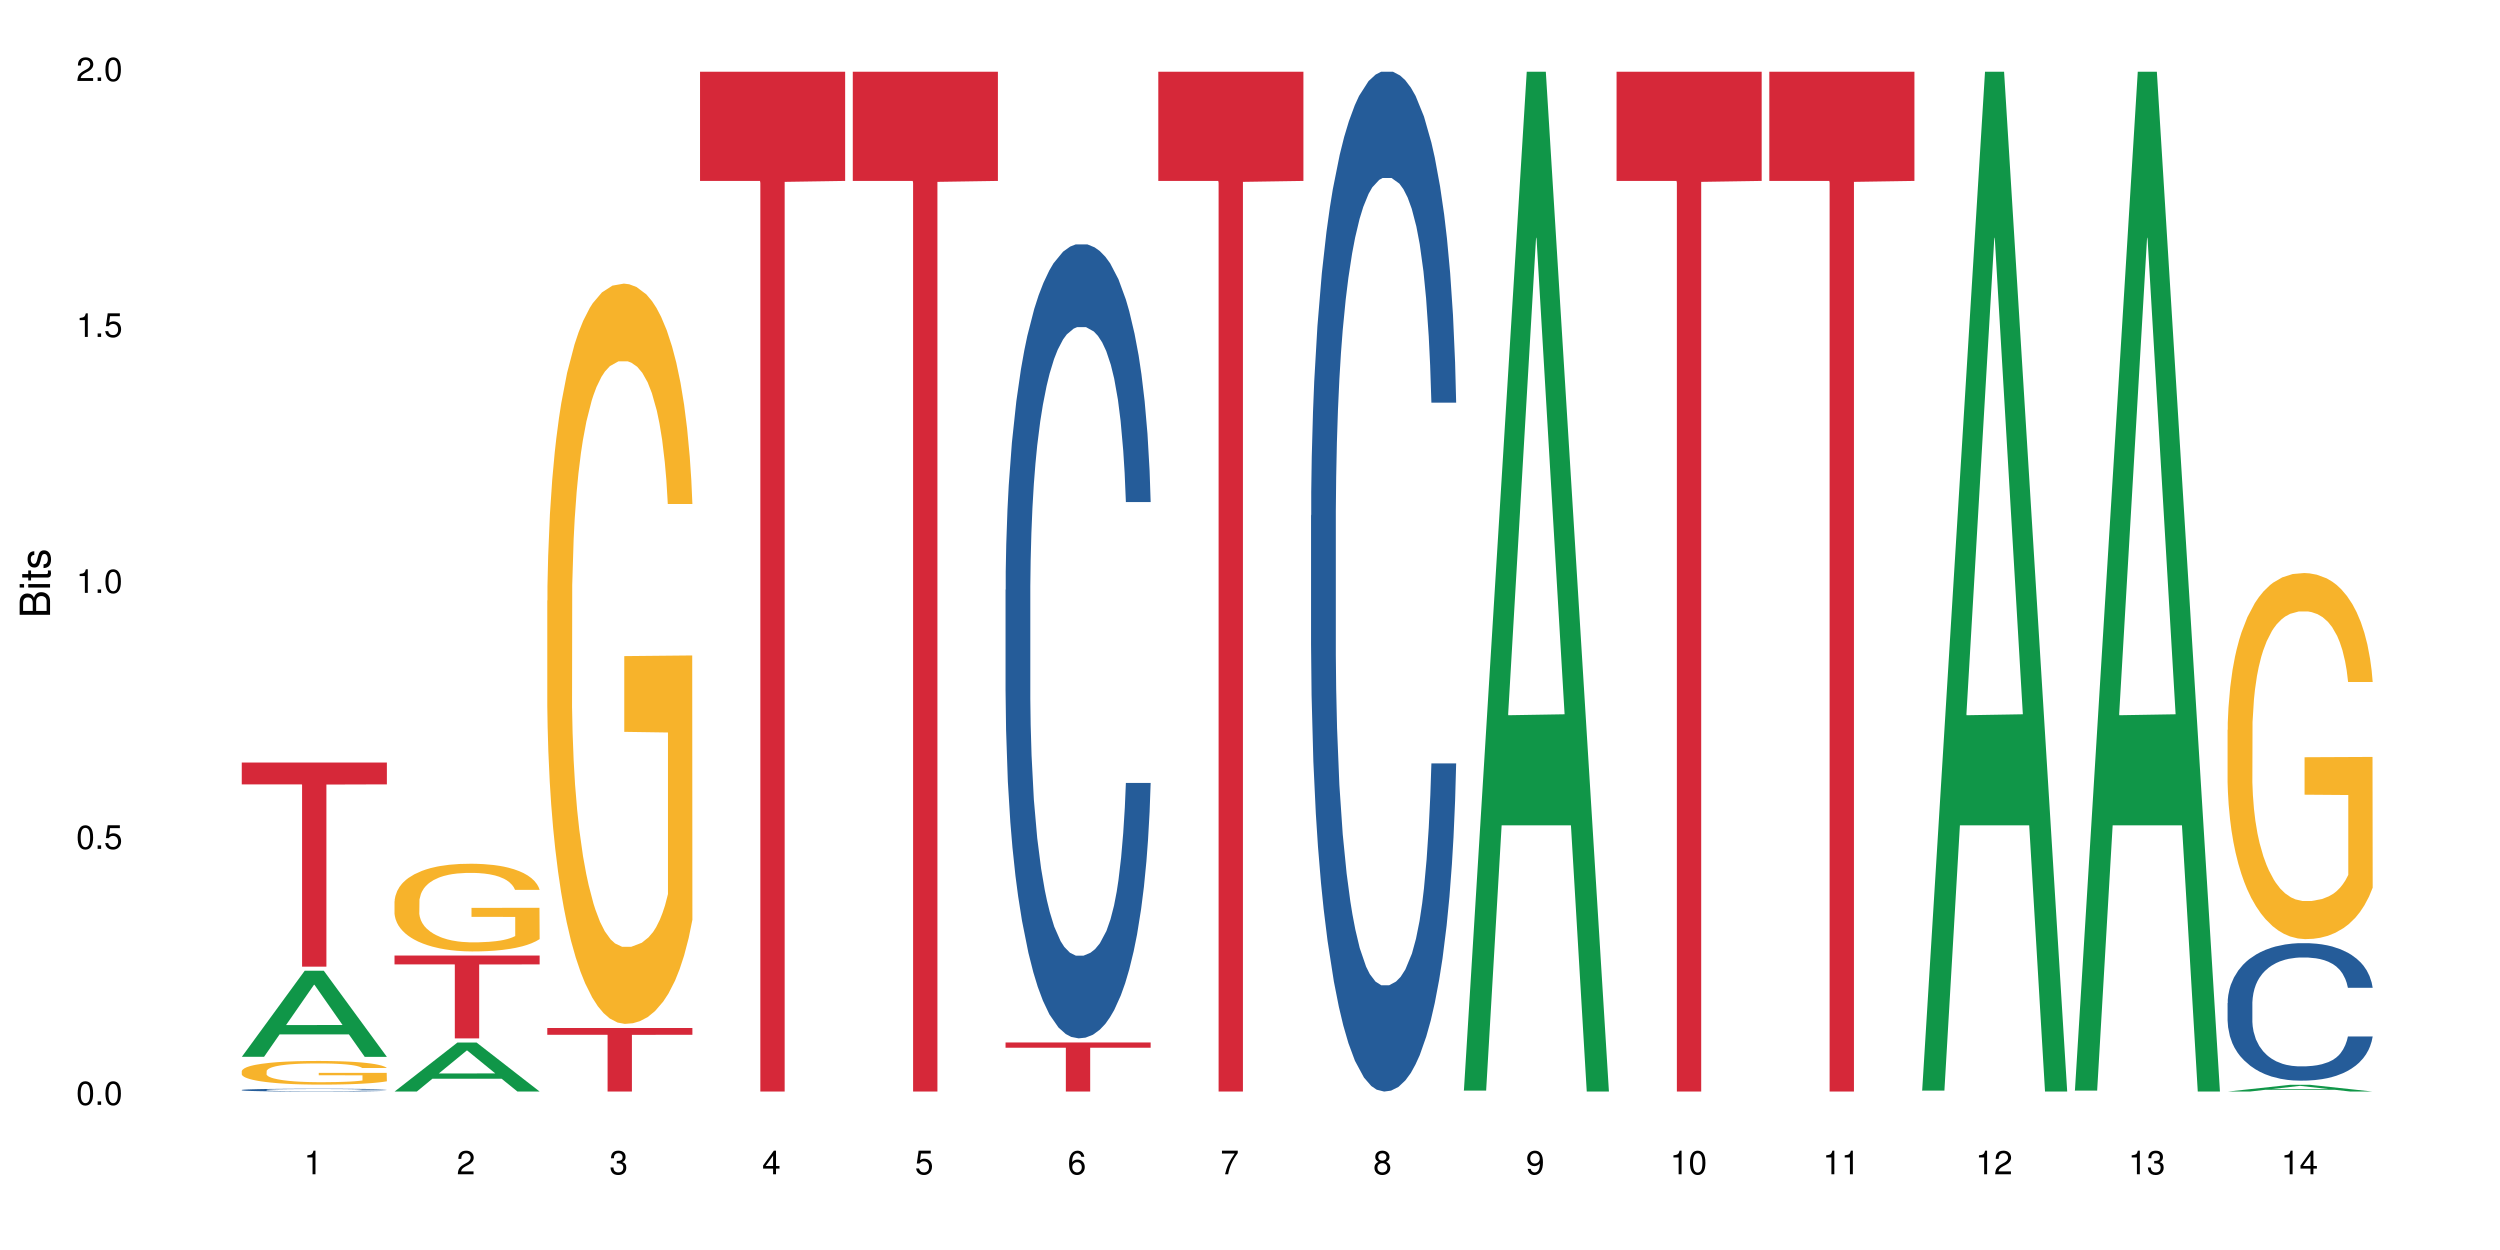 <?xml version="1.0" encoding="UTF-8"?>
<svg xmlns="http://www.w3.org/2000/svg" xmlns:xlink="http://www.w3.org/1999/xlink" width="720pt" height="360pt" viewBox="0 0 720 360" version="1.1">
<defs>
<g>
<symbol overflow="visible" id="glyph0-0">
<path style="stroke:none;" d=""/>
</symbol>
<symbol overflow="visible" id="glyph0-1">
<path style="stroke:none;" d="M 2.641 -6.797 C 2 -6.797 1.422 -6.531 1.078 -6.047 C 0.641 -5.453 0.406 -4.547 0.406 -3.297 C 0.406 -1 1.188 0.219 2.641 0.219 C 4.078 0.219 4.859 -1 4.859 -3.234 C 4.859 -4.562 4.656 -5.438 4.203 -6.047 C 3.844 -6.531 3.281 -6.797 2.641 -6.797 Z M 2.641 -6.047 C 3.547 -6.047 4 -5.125 4 -3.312 C 4 -1.375 3.562 -0.484 2.625 -0.484 C 1.734 -0.484 1.281 -1.422 1.281 -3.281 C 1.281 -5.141 1.734 -6.047 2.641 -6.047 Z M 2.641 -6.047 "/>
</symbol>
<symbol overflow="visible" id="glyph0-2">
<path style="stroke:none;" d="M 1.828 -1 L 0.828 -1 L 0.828 0 L 1.828 0 Z M 1.828 -1 "/>
</symbol>
<symbol overflow="visible" id="glyph0-3">
<path style="stroke:none;" d="M 4.562 -6.797 L 1.062 -6.797 L 0.547 -3.094 L 1.328 -3.094 C 1.719 -3.562 2.047 -3.734 2.578 -3.734 C 3.484 -3.734 4.062 -3.109 4.062 -2.094 C 4.062 -1.125 3.484 -0.531 2.578 -0.531 C 1.828 -0.531 1.375 -0.906 1.188 -1.672 L 0.328 -1.672 C 0.453 -1.109 0.547 -0.844 0.75 -0.594 C 1.125 -0.078 1.828 0.219 2.594 0.219 C 3.969 0.219 4.922 -0.781 4.922 -2.219 C 4.922 -3.562 4.031 -4.484 2.719 -4.484 C 2.25 -4.484 1.859 -4.359 1.469 -4.062 L 1.734 -5.969 L 4.562 -5.969 Z M 4.562 -6.797 "/>
</symbol>
<symbol overflow="visible" id="glyph0-4">
<path style="stroke:none;" d="M 2.484 -4.844 L 2.484 0 L 3.328 0 L 3.328 -6.797 L 2.766 -6.797 C 2.469 -5.75 2.281 -5.609 0.984 -5.453 L 0.984 -4.844 Z M 2.484 -4.844 "/>
</symbol>
<symbol overflow="visible" id="glyph0-5">
<path style="stroke:none;" d="M 4.859 -0.828 L 1.281 -0.828 C 1.359 -1.391 1.672 -1.75 2.5 -2.234 L 3.469 -2.75 C 4.406 -3.266 4.906 -3.969 4.906 -4.812 C 4.906 -5.375 4.672 -5.906 4.266 -6.266 C 3.859 -6.625 3.375 -6.797 2.719 -6.797 C 1.859 -6.797 1.219 -6.5 0.844 -5.922 C 0.609 -5.562 0.5 -5.125 0.484 -4.438 L 1.328 -4.438 C 1.359 -4.906 1.406 -5.188 1.531 -5.406 C 1.75 -5.812 2.188 -6.062 2.703 -6.062 C 3.469 -6.062 4.031 -5.516 4.031 -4.781 C 4.031 -4.25 3.719 -3.797 3.125 -3.438 L 2.234 -2.938 C 0.812 -2.141 0.406 -1.5 0.328 0 L 4.859 0 Z M 4.859 -0.828 "/>
</symbol>
<symbol overflow="visible" id="glyph0-6">
<path style="stroke:none;" d="M 2.125 -3.125 L 2.578 -3.125 C 3.516 -3.125 3.984 -2.703 3.984 -1.891 C 3.984 -1.031 3.469 -0.531 2.578 -0.531 C 1.656 -0.531 1.203 -0.984 1.156 -1.969 L 0.312 -1.969 C 0.344 -1.422 0.438 -1.078 0.609 -0.766 C 0.953 -0.109 1.625 0.219 2.547 0.219 C 3.953 0.219 4.859 -0.609 4.859 -1.906 C 4.859 -2.766 4.516 -3.25 3.703 -3.516 C 4.344 -3.766 4.656 -4.25 4.656 -4.938 C 4.656 -6.109 3.875 -6.797 2.578 -6.797 C 1.203 -6.797 0.484 -6.047 0.453 -4.609 L 1.297 -4.609 C 1.312 -5.016 1.344 -5.25 1.453 -5.453 C 1.641 -5.828 2.062 -6.062 2.594 -6.062 C 3.344 -6.062 3.797 -5.625 3.797 -4.906 C 3.797 -4.422 3.609 -4.141 3.25 -3.984 C 3.016 -3.891 2.719 -3.844 2.125 -3.844 Z M 2.125 -3.125 "/>
</symbol>
<symbol overflow="visible" id="glyph0-7">
<path style="stroke:none;" d="M 3.141 -1.625 L 3.141 0 L 3.984 0 L 3.984 -1.625 L 4.984 -1.625 L 4.984 -2.391 L 3.984 -2.391 L 3.984 -6.797 L 3.359 -6.797 L 0.266 -2.516 L 0.266 -1.625 Z M 3.141 -2.391 L 1 -2.391 L 3.141 -5.359 Z M 3.141 -2.391 "/>
</symbol>
<symbol overflow="visible" id="glyph0-8">
<path style="stroke:none;" d="M 4.781 -5.031 C 4.609 -6.141 3.891 -6.797 2.844 -6.797 C 2.094 -6.797 1.422 -6.438 1.031 -5.828 C 0.609 -5.172 0.406 -4.344 0.406 -3.094 C 0.406 -1.953 0.578 -1.234 0.984 -0.625 C 1.359 -0.078 1.953 0.219 2.703 0.219 C 3.984 0.219 4.922 -0.734 4.922 -2.078 C 4.922 -3.344 4.062 -4.234 2.844 -4.234 C 2.172 -4.234 1.641 -3.969 1.281 -3.469 C 1.281 -5.125 1.828 -6.047 2.797 -6.047 C 3.391 -6.047 3.797 -5.672 3.938 -5.031 Z M 2.734 -3.484 C 3.547 -3.484 4.062 -2.922 4.062 -2 C 4.062 -1.156 3.484 -0.531 2.703 -0.531 C 1.922 -0.531 1.328 -1.188 1.328 -2.047 C 1.328 -2.891 1.906 -3.484 2.734 -3.484 Z M 2.734 -3.484 "/>
</symbol>
<symbol overflow="visible" id="glyph0-9">
<path style="stroke:none;" d="M 4.984 -6.797 L 0.438 -6.797 L 0.438 -5.969 L 4.109 -5.969 C 2.5 -3.656 1.828 -2.234 1.328 0 L 2.219 0 C 2.594 -2.172 3.453 -4.047 4.984 -6.094 Z M 4.984 -6.797 "/>
</symbol>
<symbol overflow="visible" id="glyph0-10">
<path style="stroke:none;" d="M 3.75 -3.578 C 4.453 -4 4.688 -4.344 4.688 -4.984 C 4.688 -6.047 3.844 -6.797 2.641 -6.797 C 1.438 -6.797 0.594 -6.047 0.594 -4.984 C 0.594 -4.359 0.828 -4.016 1.516 -3.578 C 0.734 -3.203 0.359 -2.641 0.359 -1.891 C 0.359 -0.641 1.297 0.219 2.641 0.219 C 3.984 0.219 4.922 -0.641 4.922 -1.875 C 4.922 -2.641 4.531 -3.203 3.75 -3.578 Z M 2.641 -6.047 C 3.359 -6.047 3.812 -5.625 3.812 -4.969 C 3.812 -4.344 3.344 -3.922 2.641 -3.922 C 1.922 -3.922 1.453 -4.344 1.453 -4.984 C 1.453 -5.625 1.922 -6.047 2.641 -6.047 Z M 2.641 -3.203 C 3.484 -3.203 4.062 -2.672 4.062 -1.875 C 4.062 -1.062 3.484 -0.531 2.625 -0.531 C 1.797 -0.531 1.219 -1.078 1.219 -1.875 C 1.219 -2.672 1.797 -3.203 2.641 -3.203 Z M 2.641 -3.203 "/>
</symbol>
<symbol overflow="visible" id="glyph0-11">
<path style="stroke:none;" d="M 0.516 -1.547 C 0.672 -0.438 1.406 0.219 2.438 0.219 C 3.188 0.219 3.859 -0.141 4.266 -0.75 C 4.688 -1.406 4.891 -2.25 4.891 -3.484 C 4.891 -4.625 4.703 -5.359 4.312 -5.953 C 3.938 -6.5 3.344 -6.797 2.594 -6.797 C 1.297 -6.797 0.359 -5.844 0.359 -4.516 C 0.359 -3.25 1.234 -2.344 2.453 -2.344 C 3.094 -2.344 3.562 -2.578 4.016 -3.109 C 4 -1.453 3.469 -0.531 2.5 -0.531 C 1.906 -0.531 1.484 -0.906 1.359 -1.547 Z M 2.578 -6.062 C 3.375 -6.062 3.969 -5.406 3.969 -4.531 C 3.969 -3.688 3.375 -3.094 2.547 -3.094 C 1.734 -3.094 1.234 -3.672 1.234 -4.578 C 1.234 -5.438 1.797 -6.062 2.578 -6.062 Z M 2.578 -6.062 "/>
</symbol>
<symbol overflow="visible" id="glyph1-0">
<path style="stroke:none;" d=""/>
</symbol>
<symbol overflow="visible" id="glyph1-1">
<path style="stroke:none;" d="M 0 -0.953 L 0 -4.891 C 0 -5.719 -0.234 -6.344 -0.734 -6.797 C -1.188 -7.234 -1.812 -7.469 -2.5 -7.469 C -3.547 -7.469 -4.188 -7 -4.625 -5.875 C -4.984 -6.672 -5.641 -7.094 -6.531 -7.094 C -7.156 -7.094 -7.734 -6.859 -8.141 -6.391 C -8.562 -5.938 -8.75 -5.344 -8.75 -4.5 L -8.75 -0.953 Z M -4.984 -2.062 L -7.766 -2.062 L -7.766 -4.219 C -7.766 -4.844 -7.688 -5.203 -7.453 -5.5 C -7.219 -5.812 -6.859 -5.969 -6.375 -5.969 C -5.906 -5.969 -5.531 -5.812 -5.297 -5.5 C -5.062 -5.203 -4.984 -4.844 -4.984 -4.219 Z M -0.984 -2.062 L -4 -2.062 L -4 -4.781 C -4 -5.328 -3.859 -5.688 -3.578 -5.953 C -3.297 -6.219 -2.922 -6.359 -2.484 -6.359 C -2.062 -6.359 -1.688 -6.219 -1.406 -5.953 C -1.109 -5.688 -0.984 -5.328 -0.984 -4.781 Z M -0.984 -2.062 "/>
</symbol>
<symbol overflow="visible" id="glyph1-2">
<path style="stroke:none;" d="M -6.281 -1.797 L -6.281 -0.797 L 0 -0.797 L 0 -1.797 Z M -8.75 -1.797 L -8.75 -0.797 L -7.484 -0.797 L -7.484 -1.797 Z M -8.75 -1.797 "/>
</symbol>
<symbol overflow="visible" id="glyph1-3">
<path style="stroke:none;" d="M -6.281 -3.047 L -6.281 -2.016 L -8.016 -2.016 L -8.016 -1.016 L -6.281 -1.016 L -6.281 -0.172 L -5.469 -0.172 L -5.469 -1.016 L -0.719 -1.016 C -0.078 -1.016 0.281 -1.453 0.281 -2.234 C 0.281 -2.469 0.25 -2.719 0.188 -3.047 L -0.641 -3.047 C -0.609 -2.922 -0.594 -2.766 -0.594 -2.562 C -0.594 -2.141 -0.719 -2.016 -1.156 -2.016 L -5.469 -2.016 L -5.469 -3.047 Z M -6.281 -3.047 "/>
</symbol>
<symbol overflow="visible" id="glyph1-4">
<path style="stroke:none;" d="M -4.531 -5.25 C -5.766 -5.25 -6.469 -4.422 -6.469 -2.969 C -6.469 -1.516 -5.719 -0.562 -4.547 -0.562 C -3.562 -0.562 -3.094 -1.062 -2.734 -2.562 L -2.516 -3.484 C -2.344 -4.188 -2.094 -4.469 -1.625 -4.469 C -1.047 -4.469 -0.641 -3.875 -0.641 -3 C -0.641 -2.453 -0.797 -2 -1.062 -1.75 C -1.25 -1.594 -1.422 -1.531 -1.875 -1.469 L -1.875 -0.406 C -0.422 -0.453 0.281 -1.266 0.281 -2.922 C 0.281 -4.5 -0.5 -5.516 -1.719 -5.516 C -2.656 -5.516 -3.172 -4.984 -3.469 -3.734 L -3.703 -2.766 C -3.891 -1.953 -4.156 -1.609 -4.594 -1.609 C -5.172 -1.609 -5.547 -2.125 -5.547 -2.938 C -5.547 -3.75 -5.203 -4.172 -4.531 -4.203 Z M -4.531 -5.25 "/>
</symbol>
</g>
</defs>
<g id="surface30085">
<rect x="0" y="0" width="720" height="360" style="fill:rgb(100%,100%,100%);fill-opacity:1;stroke:none;"/>
<path style=" stroke:none;fill-rule:nonzero;fill:rgb(6.275%,58.824%,28.235%);fill-opacity:1;" d="M 69.629 304.352 L 69.676 304.328 L 87.758 279.57 L 93.25 279.57 L 111.422 304.375 L 105.039 304.375 L 100.484 297.902 L 80.523 297.902 L 76.059 304.352 L 69.629 304.352 L 82.445 295.223 L 98.652 295.199 L 90.57 283.625 L 90.48 283.602 L 90.391 283.672 L 82.398 295.199 L 82.445 295.223 Z M 69.629 304.352 "/>
<path style=" stroke:none;fill-rule:nonzero;fill:rgb(14.51%,36.078%,60%);fill-opacity:1;" d="M 69.629 313.906 L 69.68 313.906 L 69.68 313.891 L 69.832 313.859 L 70.191 313.824 L 70.547 313.801 L 71.465 313.754 L 72.738 313.715 L 74.062 313.68 L 75.031 313.66 L 75.898 313.645 L 77.887 313.617 L 79.16 313.605 L 80.535 313.59 L 82.219 313.578 L 83.441 313.57 L 86.195 313.559 L 88.234 313.555 L 89.812 313.551 L 93.227 313.551 L 95.266 313.555 L 96.746 313.559 L 98.375 313.562 L 99.75 313.57 L 102.148 313.586 L 104.289 313.609 L 105.258 313.621 L 106.785 313.645 L 107.957 313.664 L 108.773 313.684 L 109.691 313.715 L 110.504 313.746 L 111.117 313.785 L 111.422 313.816 L 104.289 313.816 L 103.93 313.789 L 103.523 313.766 L 102.758 313.734 L 101.992 313.711 L 100.922 313.691 L 99.957 313.676 L 98.629 313.66 L 97.457 313.652 L 96.234 313.645 L 95.062 313.641 L 92.82 313.637 L 89.254 313.637 L 87.266 313.645 L 86.195 313.648 L 84.664 313.66 L 83.594 313.668 L 82.32 313.684 L 81.453 313.699 L 80.383 313.719 L 79.617 313.734 L 78.754 313.758 L 78.242 313.777 L 77.785 313.797 L 77.375 313.824 L 77.07 313.848 L 76.867 313.879 L 76.766 313.902 L 76.766 314.02 L 76.867 314.047 L 77.121 314.078 L 77.785 314.125 L 78.754 314.164 L 79.875 314.195 L 80.945 314.219 L 81.555 314.227 L 82.371 314.242 L 83.645 314.254 L 85.48 314.27 L 86.551 314.277 L 88.184 314.281 L 89.863 314.285 L 92.105 314.285 L 94.094 314.281 L 95.418 314.277 L 96.797 314.273 L 98.68 314.262 L 99.852 314.246 L 100.871 314.234 L 101.637 314.219 L 102.148 314.207 L 102.91 314.184 L 103.523 314.16 L 103.98 314.133 L 104.289 314.105 L 111.422 314.105 L 111.117 314.137 L 110.66 314.168 L 110.199 314.188 L 109.484 314.215 L 108.672 314.238 L 107.5 314.262 L 106.531 314.281 L 105.258 314.301 L 104.082 314.312 L 102.809 314.328 L 100.922 314.34 L 99.699 314.348 L 98.375 314.355 L 96.797 314.363 L 94.809 314.367 L 92.668 314.371 L 88.539 314.371 L 86.957 314.367 L 84.867 314.359 L 82.27 314.348 L 80.383 314.332 L 78.906 314.316 L 77.633 314.301 L 76.203 314.281 L 74.371 314.25 L 73.25 314.223 L 72.484 314.203 L 71.617 314.172 L 71.004 314.148 L 70.293 314.105 L 69.781 314.051 L 69.629 314.012 Z M 69.629 313.906 "/>
<path style=" stroke:none;fill-rule:nonzero;fill:rgb(96.863%,70.196%,16.863%);fill-opacity:1;" d="M 69.629 308.477 L 69.68 308.469 L 69.68 308.344 L 69.883 308.066 L 70.395 307.68 L 71.055 307.359 L 71.77 307.113 L 72.23 306.98 L 72.992 306.793 L 73.656 306.656 L 75.336 306.379 L 77.477 306.117 L 78.652 306.004 L 79.977 305.898 L 81.863 305.781 L 82.727 305.738 L 85.379 305.637 L 88.387 305.574 L 91.699 305.555 L 93.227 305.562 L 95.316 305.586 L 98.172 305.656 L 99.801 305.719 L 101.078 305.781 L 102.402 305.859 L 104.031 305.984 L 105.562 306.137 L 106.785 306.285 L 108.008 306.473 L 109.027 306.672 L 109.895 306.887 L 110.66 307.148 L 111.117 307.367 L 111.422 307.586 L 104.34 307.586 L 103.93 307.367 L 103.473 307.199 L 102.707 306.992 L 101.941 306.844 L 101.18 306.727 L 99.75 306.562 L 98.527 306.465 L 97 306.379 L 95.52 306.32 L 93.84 306.285 L 92.82 306.273 L 90.117 306.273 L 87.672 306.316 L 86.246 306.367 L 85.227 306.414 L 83.797 306.508 L 82.934 306.582 L 82.422 306.633 L 80.895 306.824 L 79.875 307 L 79.312 307.117 L 78.602 307.305 L 78.09 307.473 L 77.531 307.723 L 77.223 307.91 L 76.816 308.332 L 76.766 309.453 L 76.918 309.688 L 77.223 309.945 L 77.633 310.168 L 78.242 310.406 L 78.855 310.586 L 79.926 310.828 L 80.844 310.988 L 81.555 311.098 L 82.934 311.266 L 83.492 311.32 L 84.816 311.434 L 86.195 311.52 L 87.875 311.594 L 89.148 311.633 L 91.188 311.664 L 93.789 311.664 L 96.848 311.625 L 98.781 311.574 L 100.109 311.523 L 100.977 311.48 L 102.047 311.414 L 102.809 311.352 L 103.523 311.281 L 104.391 311.176 L 104.391 309.688 L 91.801 309.684 L 91.801 308.984 L 111.371 308.98 L 111.422 311.414 L 110.352 311.582 L 109.027 311.742 L 107.754 311.867 L 106.43 311.973 L 104.543 312.09 L 103.012 312.168 L 100.668 312.254 L 98.527 312.309 L 96.285 312.348 L 94.297 312.367 L 91.953 312.371 L 89.863 312.359 L 87.621 312.32 L 85.836 312.273 L 84.207 312.211 L 82.574 312.129 L 80.535 312 L 79.211 311.891 L 77.836 311.762 L 76.461 311.605 L 75.234 311.438 L 74.422 311.309 L 73.605 311.156 L 72.738 310.973 L 71.922 310.758 L 71.312 310.566 L 70.75 310.348 L 70.344 310.145 L 69.934 309.863 L 69.73 309.641 L 69.629 309.445 Z M 69.629 308.477 "/>
<path style=" stroke:none;fill-rule:nonzero;fill:rgb(83.922%,15.686%,22.353%);fill-opacity:1;" d="M 69.629 219.605 L 111.422 219.605 L 111.422 225.898 L 94.004 225.953 L 94.004 278.391 L 86.996 278.391 L 86.996 226.008 L 86.895 225.898 L 69.629 225.898 Z M 69.629 219.605 "/>
<path style=" stroke:none;fill-rule:nonzero;fill:rgb(6.275%,58.824%,28.235%);fill-opacity:1;" d="M 113.621 314.355 L 113.668 314.344 L 131.75 300.242 L 137.242 300.242 L 155.418 314.371 L 149.031 314.371 L 144.477 310.684 L 124.52 310.684 L 120.051 314.355 L 113.621 314.355 L 126.438 309.156 L 142.645 309.145 L 134.562 302.551 L 134.477 302.539 L 134.387 302.578 L 126.395 309.145 L 126.438 309.156 Z M 113.621 314.355 "/>
<path style=" stroke:none;fill-rule:nonzero;fill:rgb(96.863%,70.196%,16.863%);fill-opacity:1;" d="M 113.621 259.574 L 113.672 259.551 L 113.672 259.09 L 113.879 258.051 L 114.387 256.621 L 115.051 255.445 L 115.762 254.523 L 116.223 254.039 L 116.988 253.348 L 117.648 252.84 L 119.332 251.801 L 121.473 250.832 L 122.645 250.418 L 123.969 250.023 L 125.855 249.586 L 126.723 249.426 L 129.371 249.055 L 132.379 248.824 L 135.691 248.754 L 137.223 248.777 L 139.312 248.871 L 142.164 249.125 L 143.797 249.355 L 145.07 249.586 L 146.395 249.887 L 148.027 250.348 L 149.555 250.902 L 150.777 251.453 L 152 252.148 L 153.02 252.887 L 153.887 253.691 L 154.652 254.66 L 155.109 255.469 L 155.418 256.277 L 148.332 256.277 L 147.926 255.469 L 147.465 254.848 L 146.699 254.086 L 145.938 253.531 L 145.172 253.094 L 143.746 252.492 L 142.523 252.125 L 140.992 251.801 L 139.516 251.594 L 137.832 251.453 L 136.812 251.41 L 134.113 251.41 L 131.664 251.57 L 130.238 251.754 L 129.219 251.938 L 127.793 252.285 L 126.926 252.562 L 126.414 252.746 L 124.887 253.461 L 123.867 254.109 L 123.305 254.547 L 122.594 255.238 L 122.082 255.859 L 121.523 256.785 L 121.219 257.477 L 120.809 259.043 L 120.758 263.195 L 120.91 264.074 L 121.219 265.02 L 121.625 265.848 L 122.234 266.727 L 122.848 267.395 L 123.918 268.293 L 124.836 268.895 L 125.551 269.285 L 126.926 269.91 L 127.484 270.117 L 128.812 270.531 L 130.188 270.855 L 131.871 271.133 L 133.145 271.27 L 135.184 271.387 L 137.781 271.387 L 140.84 271.246 L 142.777 271.062 L 144.102 270.879 L 144.969 270.719 L 146.039 270.465 L 146.805 270.234 L 147.516 269.98 L 148.383 269.586 L 148.383 264.074 L 135.793 264.051 L 135.793 261.465 L 155.367 261.445 L 155.418 270.465 L 154.348 271.086 L 153.02 271.688 L 151.746 272.148 L 150.422 272.539 L 148.535 272.977 L 147.008 273.254 L 144.664 273.578 L 142.523 273.785 L 140.277 273.922 L 138.293 273.992 L 135.945 274.016 L 133.855 273.969 L 131.613 273.832 L 129.832 273.648 L 128.199 273.414 L 126.57 273.117 L 124.531 272.633 L 123.203 272.238 L 121.828 271.754 L 120.453 271.18 L 119.23 270.555 L 118.414 270.07 L 117.598 269.516 L 116.73 268.824 L 115.918 268.039 L 115.305 267.324 L 114.742 266.52 L 114.336 265.758 L 113.93 264.719 L 113.727 263.887 L 113.621 263.172 Z M 113.621 259.574 "/>
<path style=" stroke:none;fill-rule:nonzero;fill:rgb(83.922%,15.686%,22.353%);fill-opacity:1;" d="M 113.621 275.195 L 155.418 275.195 L 155.418 277.75 L 138 277.773 L 138 299.062 L 130.988 299.062 L 130.988 277.797 L 130.887 277.75 L 113.621 277.75 Z M 113.621 275.195 "/>
<path style=" stroke:none;fill-rule:nonzero;fill:rgb(96.863%,70.196%,16.863%);fill-opacity:1;" d="M 157.617 172.996 L 157.668 172.801 L 157.668 168.906 L 157.871 160.145 L 158.379 148.074 L 159.043 138.141 L 159.758 130.355 L 160.215 126.266 L 160.98 120.426 L 161.641 116.141 L 163.324 107.379 L 165.465 99.203 L 166.637 95.695 L 167.961 92.387 L 169.848 88.688 L 170.715 87.324 L 173.363 84.207 L 176.371 82.262 L 179.684 81.676 L 181.215 81.871 L 183.305 82.652 L 186.156 84.793 L 187.789 86.738 L 189.062 88.688 L 190.387 91.219 L 192.02 95.113 L 193.547 99.785 L 194.773 104.457 L 195.996 110.301 L 197.016 116.531 L 197.879 123.344 L 198.645 131.523 L 199.105 138.336 L 199.41 145.152 L 192.324 145.152 L 191.918 138.336 L 191.457 133.082 L 190.695 126.656 L 189.93 121.98 L 189.164 118.281 L 187.738 113.219 L 186.516 110.105 L 184.984 107.379 L 183.508 105.625 L 181.824 104.457 L 180.805 104.07 L 178.105 104.07 L 175.66 105.434 L 174.23 106.988 L 173.211 108.547 L 171.785 111.469 L 170.918 113.805 L 170.41 115.363 L 168.879 121.398 L 167.859 126.848 L 167.301 130.551 L 166.586 136.391 L 166.078 141.648 L 165.516 149.434 L 165.211 155.277 L 164.801 168.516 L 164.75 203.562 L 164.906 210.961 L 165.211 218.945 L 165.617 225.957 L 166.23 233.355 L 166.84 239 L 167.91 246.594 L 168.828 251.656 L 169.543 254.965 L 170.918 260.223 L 171.48 261.977 L 172.805 265.48 L 174.18 268.207 L 175.863 270.543 L 177.137 271.711 L 179.176 272.684 L 181.773 272.684 L 184.832 271.516 L 186.77 269.957 L 188.094 268.402 L 188.961 267.039 L 190.031 264.895 L 190.797 262.949 L 191.512 260.809 L 192.375 257.496 L 192.375 210.961 L 179.789 210.77 L 179.789 188.961 L 199.359 188.766 L 199.41 264.895 L 198.34 270.152 L 197.016 275.215 L 195.738 279.109 L 194.414 282.422 L 192.527 286.121 L 191 288.457 L 188.656 291.184 L 186.516 292.934 L 184.273 294.102 L 182.285 294.688 L 179.941 294.883 L 177.852 294.492 L 175.609 293.324 L 173.824 291.766 L 172.191 289.82 L 170.562 287.289 L 168.523 283.199 L 167.199 279.891 L 165.82 275.801 L 164.445 270.934 L 163.223 265.676 L 162.406 261.586 L 161.59 256.914 L 160.727 251.074 L 159.91 244.453 L 159.297 238.418 L 158.738 231.602 L 158.328 225.176 L 157.922 216.414 L 157.719 209.406 L 157.617 203.371 Z M 157.617 172.996 "/>
<path style=" stroke:none;fill-rule:nonzero;fill:rgb(83.922%,15.686%,22.353%);fill-opacity:1;" d="M 157.617 296.062 L 199.41 296.062 L 199.41 298.02 L 181.992 298.039 L 181.992 314.371 L 174.984 314.371 L 174.984 298.055 L 174.883 298.02 L 157.617 298.02 Z M 157.617 296.062 "/>
<path style=" stroke:none;fill-rule:nonzero;fill:rgb(83.922%,15.686%,22.353%);fill-opacity:1;" d="M 201.609 20.664 L 243.402 20.664 L 243.402 52.102 L 225.984 52.379 L 225.984 314.371 L 218.977 314.371 L 218.977 52.652 L 218.875 52.102 L 201.609 52.102 Z M 201.609 20.664 "/>
<path style=" stroke:none;fill-rule:nonzero;fill:rgb(83.922%,15.686%,22.353%);fill-opacity:1;" d="M 245.602 20.664 L 287.398 20.664 L 287.398 52.102 L 269.977 52.379 L 269.977 314.371 L 262.969 314.371 L 262.969 52.652 L 262.867 52.102 L 245.602 52.102 Z M 245.602 20.664 "/>
<path style=" stroke:none;fill-rule:nonzero;fill:rgb(14.51%,36.078%,60%);fill-opacity:1;" d="M 289.598 169.883 L 289.648 169.672 L 289.648 164.656 L 289.801 156.715 L 290.156 146.684 L 290.516 139.785 L 291.43 127.453 L 292.707 115.539 L 294.031 106.344 L 295 100.91 L 295.867 96.73 L 297.852 88.996 L 299.129 85.023 L 300.504 81.473 L 302.184 77.918 L 303.41 75.828 L 306.16 72.484 L 308.199 71.02 L 309.781 70.395 L 313.195 70.395 L 315.234 71.23 L 316.711 72.273 L 318.344 73.949 L 319.719 75.828 L 322.113 80.426 L 324.254 86.277 L 325.223 89.621 L 326.75 96.102 L 327.926 102.371 L 328.738 107.805 L 329.656 115.539 L 330.473 124.945 L 331.086 135.605 L 331.391 144.594 L 324.254 144.594 L 323.898 136.23 L 323.488 129.754 L 322.727 121.184 L 321.961 115.121 L 320.891 109.062 L 319.922 105.09 L 318.598 101.117 L 317.426 98.609 L 316.203 96.73 L 315.027 95.477 L 312.785 94.223 L 310.188 94.223 L 309.219 94.641 L 307.23 96.312 L 306.16 97.773 L 304.633 100.699 L 303.562 103.418 L 302.289 107.598 L 301.422 111.152 L 300.352 116.586 L 299.586 121.391 L 298.719 128.289 L 298.211 133.516 L 297.75 139.367 L 297.344 146.266 L 297.039 153.578 L 296.832 161.312 L 296.73 168.836 L 296.73 201.234 L 296.832 208.758 L 297.09 217.535 L 297.75 230.285 L 298.719 241.363 L 299.84 250.141 L 300.91 256.41 L 301.523 259.336 L 302.34 262.68 L 303.613 266.859 L 305.449 271.043 L 306.52 272.715 L 308.148 274.387 L 309.832 275.223 L 312.074 275.223 L 314.062 274.387 L 315.387 273.34 L 316.762 271.668 L 318.648 268.117 L 319.82 264.77 L 320.84 260.801 L 321.605 256.828 L 322.113 253.484 L 322.879 247.004 L 323.488 239.898 L 323.949 232.586 L 324.254 225.477 L 331.391 225.477 L 331.086 233.84 L 330.625 241.988 L 330.168 248.051 L 329.453 255.367 L 328.637 261.844 L 327.465 269.16 L 326.496 273.969 L 325.223 279.191 L 324.051 283.164 L 322.777 286.719 L 320.891 290.898 L 319.668 292.988 L 318.344 294.867 L 316.762 296.539 L 314.773 298.004 L 312.633 298.84 L 310.645 299.047 L 308.504 298.629 L 306.926 297.793 L 304.836 295.914 L 302.234 292.152 L 300.352 288.18 L 298.871 284.207 L 297.598 280.027 L 296.172 274.387 L 294.336 265.188 L 293.215 258.082 L 292.449 252.23 L 291.586 244.078 L 290.973 236.766 L 290.258 225.059 L 289.75 210.219 L 289.598 198.727 Z M 289.598 169.883 "/>
<path style=" stroke:none;fill-rule:nonzero;fill:rgb(83.922%,15.686%,22.353%);fill-opacity:1;" d="M 289.598 300.227 L 331.391 300.227 L 331.391 301.742 L 313.973 301.754 L 313.973 314.371 L 306.965 314.371 L 306.965 301.77 L 306.863 301.742 L 289.598 301.742 Z M 289.598 300.227 "/>
<path style=" stroke:none;fill-rule:nonzero;fill:rgb(83.922%,15.686%,22.353%);fill-opacity:1;" d="M 333.59 20.664 L 375.383 20.664 L 375.383 52.102 L 357.965 52.379 L 357.965 314.371 L 350.957 314.371 L 350.957 52.652 L 350.855 52.102 L 333.59 52.102 Z M 333.59 20.664 "/>
<path style=" stroke:none;fill-rule:nonzero;fill:rgb(14.51%,36.078%,60%);fill-opacity:1;" d="M 377.582 148.457 L 377.633 148.188 L 377.633 141.742 L 377.785 131.543 L 378.145 118.656 L 378.5 109.797 L 379.418 93.957 L 380.691 78.652 L 382.016 66.84 L 382.984 59.859 L 383.852 54.492 L 385.84 44.559 L 387.113 39.457 L 388.488 34.891 L 390.172 30.328 L 391.395 27.645 L 394.148 23.348 L 396.188 21.469 L 397.766 20.664 L 401.18 20.664 L 403.219 21.738 L 404.699 23.078 L 406.328 25.227 L 407.703 27.645 L 410.102 33.551 L 412.242 41.066 L 413.211 45.363 L 414.738 53.684 L 415.91 61.738 L 416.727 68.719 L 417.645 78.652 L 418.461 90.734 L 419.07 104.426 L 419.375 115.969 L 412.242 115.969 L 411.883 105.23 L 411.477 96.91 L 410.711 85.902 L 409.949 78.117 L 408.879 70.332 L 407.91 65.23 L 406.582 60.129 L 405.41 56.906 L 404.188 54.492 L 403.016 52.879 L 400.773 51.27 L 398.176 51.27 L 397.207 51.805 L 395.219 53.953 L 394.148 55.832 L 392.617 59.59 L 391.547 63.082 L 390.273 68.449 L 389.406 73.016 L 388.336 79.996 L 387.574 86.172 L 386.707 95.031 L 386.195 101.742 L 385.738 109.258 L 385.332 118.117 L 385.023 127.516 L 384.82 137.449 L 384.719 147.113 L 384.719 188.727 L 384.82 198.391 L 385.074 209.668 L 385.738 226.043 L 386.707 240.273 L 387.828 251.547 L 388.898 259.602 L 389.508 263.359 L 390.324 267.656 L 391.598 273.027 L 393.434 278.395 L 394.504 280.543 L 396.137 282.691 L 397.816 283.766 L 400.059 283.766 L 402.047 282.691 L 403.371 281.348 L 404.75 279.199 L 406.633 274.637 L 407.809 270.34 L 408.828 265.242 L 409.59 260.141 L 410.102 255.844 L 410.863 247.52 L 411.477 238.395 L 411.934 228.996 L 412.242 219.867 L 419.375 219.867 L 419.07 230.609 L 418.613 241.078 L 418.152 248.863 L 417.441 258.262 L 416.625 266.582 L 415.453 275.98 L 414.484 282.152 L 413.211 288.867 L 412.039 293.969 L 410.762 298.531 L 408.879 303.898 L 407.652 306.586 L 406.328 309 L 404.75 311.148 L 402.762 313.027 L 400.621 314.102 L 398.633 314.371 L 396.492 313.832 L 394.914 312.762 L 392.824 310.344 L 390.223 305.512 L 388.336 300.41 L 386.859 295.309 L 385.586 289.941 L 384.156 282.691 L 382.324 270.879 L 381.203 261.75 L 380.438 254.234 L 379.57 243.762 L 378.961 234.367 L 378.246 219.332 L 377.734 200.27 L 377.582 185.504 Z M 377.582 148.457 "/>
<path style=" stroke:none;fill-rule:nonzero;fill:rgb(6.275%,58.824%,28.235%);fill-opacity:1;" d="M 421.578 314.094 L 421.621 313.82 L 439.703 20.664 L 445.195 20.664 L 463.371 314.371 L 456.984 314.371 L 452.43 237.703 L 432.473 237.703 L 428.008 314.094 L 421.578 314.094 L 434.391 205.988 L 450.602 205.711 L 442.52 68.648 L 442.43 68.375 L 442.34 69.199 L 434.348 205.711 L 434.391 205.988 Z M 421.578 314.094 "/>
<path style=" stroke:none;fill-rule:nonzero;fill:rgb(83.922%,15.686%,22.353%);fill-opacity:1;" d="M 465.57 20.664 L 507.363 20.664 L 507.363 52.102 L 489.945 52.379 L 489.945 314.371 L 482.938 314.371 L 482.938 52.652 L 482.836 52.102 L 465.57 52.102 Z M 465.57 20.664 "/>
<path style=" stroke:none;fill-rule:nonzero;fill:rgb(83.922%,15.686%,22.353%);fill-opacity:1;" d="M 509.562 20.664 L 551.355 20.664 L 551.355 52.102 L 533.938 52.379 L 533.938 314.371 L 526.93 314.371 L 526.93 52.652 L 526.828 52.102 L 509.562 52.102 Z M 509.562 20.664 "/>
<path style=" stroke:none;fill-rule:nonzero;fill:rgb(6.275%,58.824%,28.235%);fill-opacity:1;" d="M 553.555 314.094 L 553.602 313.82 L 571.684 20.664 L 577.176 20.664 L 595.352 314.371 L 588.965 314.371 L 584.41 237.703 L 564.453 237.703 L 559.988 314.094 L 553.555 314.094 L 566.371 205.988 L 582.578 205.711 L 574.5 68.648 L 574.41 68.375 L 574.32 69.199 L 566.328 205.711 L 566.371 205.988 Z M 553.555 314.094 "/>
<path style=" stroke:none;fill-rule:nonzero;fill:rgb(6.275%,58.824%,28.235%);fill-opacity:1;" d="M 597.551 314.094 L 597.594 313.82 L 615.68 20.664 L 621.172 20.664 L 639.344 314.371 L 632.957 314.371 L 628.402 237.703 L 608.445 237.703 L 603.98 314.094 L 597.551 314.094 L 610.363 205.988 L 626.574 205.711 L 618.492 68.648 L 618.402 68.375 L 618.312 69.199 L 610.32 205.711 L 610.363 205.988 Z M 597.551 314.094 "/>
<path style=" stroke:none;fill-rule:nonzero;fill:rgb(6.275%,58.824%,28.235%);fill-opacity:1;" d="M 641.543 314.367 L 641.59 314.367 L 659.672 312.414 L 665.164 312.414 L 683.336 314.371 L 676.953 314.371 L 672.398 313.859 L 652.438 313.859 L 647.973 314.367 L 641.543 314.367 L 654.359 313.648 L 670.566 313.648 L 662.484 312.734 L 662.395 312.73 L 662.305 312.738 L 654.312 313.648 L 654.359 313.648 Z M 641.543 314.367 "/>
<path style=" stroke:none;fill-rule:nonzero;fill:rgb(14.51%,36.078%,60%);fill-opacity:1;" d="M 641.543 288.871 L 641.594 288.836 L 641.594 287.969 L 641.746 286.594 L 642.105 284.855 L 642.461 283.66 L 643.379 281.527 L 644.652 279.465 L 645.977 277.871 L 646.945 276.934 L 647.812 276.207 L 649.801 274.871 L 651.074 274.184 L 652.449 273.566 L 654.133 272.953 L 655.355 272.59 L 658.109 272.012 L 660.148 271.758 L 661.727 271.648 L 665.141 271.648 L 667.18 271.793 L 668.66 271.973 L 670.289 272.266 L 671.664 272.59 L 674.062 273.387 L 676.203 274.398 L 677.168 274.977 L 678.699 276.098 L 679.871 277.184 L 680.688 278.125 L 681.605 279.465 L 682.418 281.094 L 683.031 282.938 L 683.336 284.496 L 676.203 284.496 L 675.844 283.047 L 675.438 281.926 L 674.672 280.441 L 673.906 279.391 L 672.836 278.344 L 671.871 277.656 L 670.543 276.969 L 669.371 276.535 L 668.148 276.207 L 666.977 275.992 L 664.734 275.773 L 662.133 275.773 L 661.164 275.848 L 659.18 276.137 L 658.109 276.391 L 656.578 276.895 L 655.508 277.367 L 654.234 278.09 L 653.367 278.703 L 652.297 279.645 L 651.531 280.477 L 650.668 281.672 L 650.156 282.578 L 649.699 283.59 L 649.289 284.785 L 648.984 286.051 L 648.781 287.391 L 648.68 288.691 L 648.68 294.301 L 648.781 295.602 L 649.035 297.121 L 649.699 299.328 L 650.668 301.246 L 651.789 302.77 L 652.859 303.852 L 653.469 304.359 L 654.285 304.938 L 655.559 305.664 L 657.395 306.387 L 658.465 306.676 L 660.094 306.965 L 661.777 307.109 L 664.02 307.109 L 666.008 306.965 L 667.332 306.785 L 668.711 306.496 L 670.594 305.879 L 671.766 305.301 L 672.785 304.613 L 673.551 303.926 L 674.062 303.348 L 674.824 302.227 L 675.438 300.996 L 675.895 299.727 L 676.203 298.496 L 683.336 298.496 L 683.031 299.945 L 682.574 301.355 L 682.113 302.406 L 681.398 303.672 L 680.586 304.793 L 679.414 306.059 L 678.445 306.895 L 677.168 307.797 L 675.996 308.484 L 674.723 309.102 L 672.836 309.824 L 671.613 310.184 L 670.289 310.512 L 668.711 310.801 L 666.723 311.055 L 664.582 311.199 L 662.594 311.234 L 660.453 311.164 L 658.871 311.02 L 656.781 310.691 L 654.184 310.039 L 652.297 309.352 L 650.82 308.664 L 649.547 307.941 L 648.117 306.965 L 646.285 305.371 L 645.16 304.145 L 644.398 303.129 L 643.531 301.719 L 642.918 300.453 L 642.207 298.426 L 641.695 295.855 L 641.543 293.867 Z M 641.543 288.871 "/>
<path style=" stroke:none;fill-rule:nonzero;fill:rgb(96.863%,70.196%,16.863%);fill-opacity:1;" d="M 641.543 210.191 L 641.594 210.094 L 641.594 208.168 L 641.797 203.836 L 642.309 197.867 L 642.969 192.957 L 643.684 189.105 L 644.145 187.082 L 644.906 184.191 L 645.57 182.074 L 647.25 177.742 L 649.391 173.695 L 650.566 171.965 L 651.891 170.328 L 653.777 168.496 L 654.641 167.824 L 657.293 166.281 L 660.301 165.32 L 663.613 165.031 L 665.141 165.129 L 667.23 165.512 L 670.086 166.57 L 671.715 167.535 L 672.992 168.496 L 674.316 169.75 L 675.945 171.676 L 677.477 173.984 L 678.699 176.297 L 679.922 179.188 L 680.941 182.266 L 681.809 185.637 L 682.574 189.68 L 683.031 193.051 L 683.336 196.422 L 676.254 196.422 L 675.844 193.051 L 675.387 190.453 L 674.621 187.273 L 673.855 184.965 L 673.094 183.133 L 671.664 180.629 L 670.441 179.09 L 668.914 177.742 L 667.434 176.875 L 665.754 176.297 L 664.734 176.105 L 662.031 176.105 L 659.586 176.777 L 658.16 177.547 L 657.141 178.32 L 655.711 179.762 L 654.848 180.918 L 654.336 181.688 L 652.809 184.676 L 651.789 187.371 L 651.227 189.199 L 650.516 192.09 L 650.004 194.688 L 649.441 198.539 L 649.137 201.43 L 648.73 207.977 L 648.68 225.309 L 648.832 228.969 L 649.137 232.914 L 649.547 236.383 L 650.156 240.043 L 650.77 242.832 L 651.84 246.59 L 652.758 249.094 L 653.469 250.73 L 654.848 253.328 L 655.406 254.195 L 656.73 255.93 L 658.109 257.277 L 659.789 258.434 L 661.062 259.012 L 663.102 259.492 L 665.703 259.492 L 668.762 258.914 L 670.695 258.145 L 672.023 257.375 L 672.887 256.699 L 673.957 255.641 L 674.723 254.676 L 675.438 253.617 L 676.305 251.98 L 676.305 228.969 L 663.715 228.871 L 663.715 218.086 L 683.285 217.992 L 683.336 255.641 L 682.266 258.242 L 680.941 260.742 L 679.668 262.668 L 678.344 264.305 L 676.457 266.137 L 674.926 267.293 L 672.582 268.641 L 670.441 269.508 L 668.199 270.086 L 666.211 270.371 L 663.867 270.469 L 661.777 270.277 L 659.535 269.699 L 657.75 268.93 L 656.121 267.965 L 654.488 266.715 L 652.449 264.691 L 651.125 263.055 L 649.75 261.031 L 648.371 258.625 L 647.148 256.027 L 646.336 254.004 L 645.52 251.691 L 644.652 248.805 L 643.836 245.531 L 643.227 242.547 L 642.664 239.176 L 642.258 235.996 L 641.848 231.664 L 641.645 228.199 L 641.543 225.211 Z M 641.543 210.191 "/>
<g style="fill:rgb(0%,0%,0%);fill-opacity:1;">
  <use xlink:href="#glyph0-1" x="21.957" y="318.198"/>
  <use xlink:href="#glyph0-2" x="27.291" y="318.198"/>
  <use xlink:href="#glyph0-1" x="29.958" y="318.198"/>
</g>
<g style="fill:rgb(0%,0%,0%);fill-opacity:1;">
  <use xlink:href="#glyph0-1" x="21.957" y="244.476"/>
  <use xlink:href="#glyph0-2" x="27.291" y="244.476"/>
  <use xlink:href="#glyph0-3" x="29.958" y="244.476"/>
</g>
<g style="fill:rgb(0%,0%,0%);fill-opacity:1;">
  <use xlink:href="#glyph0-4" x="21.957" y="170.753"/>
  <use xlink:href="#glyph0-2" x="27.291" y="170.753"/>
  <use xlink:href="#glyph0-1" x="29.958" y="170.753"/>
</g>
<g style="fill:rgb(0%,0%,0%);fill-opacity:1;">
  <use xlink:href="#glyph0-4" x="21.957" y="97.034"/>
  <use xlink:href="#glyph0-2" x="27.291" y="97.034"/>
  <use xlink:href="#glyph0-3" x="29.958" y="97.034"/>
</g>
<g style="fill:rgb(0%,0%,0%);fill-opacity:1;">
  <use xlink:href="#glyph0-5" x="21.957" y="23.312"/>
  <use xlink:href="#glyph0-2" x="27.291" y="23.312"/>
  <use xlink:href="#glyph0-1" x="29.958" y="23.312"/>
</g>
<g style="fill:rgb(0%,0%,0%);fill-opacity:1;">
  <use xlink:href="#glyph0-4" x="87.527" y="338.19"/>
</g>
<g style="fill:rgb(0%,0%,0%);fill-opacity:1;">
  <use xlink:href="#glyph0-5" x="131.52" y="338.19"/>
</g>
<g style="fill:rgb(0%,0%,0%);fill-opacity:1;">
  <use xlink:href="#glyph0-6" x="175.512" y="338.19"/>
</g>
<g style="fill:rgb(0%,0%,0%);fill-opacity:1;">
  <use xlink:href="#glyph0-7" x="219.508" y="338.19"/>
</g>
<g style="fill:rgb(0%,0%,0%);fill-opacity:1;">
  <use xlink:href="#glyph0-3" x="263.5" y="338.19"/>
</g>
<g style="fill:rgb(0%,0%,0%);fill-opacity:1;">
  <use xlink:href="#glyph0-8" x="307.492" y="338.19"/>
</g>
<g style="fill:rgb(0%,0%,0%);fill-opacity:1;">
  <use xlink:href="#glyph0-9" x="351.488" y="338.19"/>
</g>
<g style="fill:rgb(0%,0%,0%);fill-opacity:1;">
  <use xlink:href="#glyph0-10" x="395.48" y="338.19"/>
</g>
<g style="fill:rgb(0%,0%,0%);fill-opacity:1;">
  <use xlink:href="#glyph0-11" x="439.473" y="338.19"/>
</g>
<g style="fill:rgb(0%,0%,0%);fill-opacity:1;">
  <use xlink:href="#glyph0-4" x="480.965" y="338.19"/>
  <use xlink:href="#glyph0-1" x="486.299" y="338.19"/>
</g>
<g style="fill:rgb(0%,0%,0%);fill-opacity:1;">
  <use xlink:href="#glyph0-4" x="524.961" y="338.19"/>
  <use xlink:href="#glyph0-4" x="530.295" y="338.19"/>
</g>
<g style="fill:rgb(0%,0%,0%);fill-opacity:1;">
  <use xlink:href="#glyph0-4" x="568.953" y="338.19"/>
  <use xlink:href="#glyph0-5" x="574.287" y="338.19"/>
</g>
<g style="fill:rgb(0%,0%,0%);fill-opacity:1;">
  <use xlink:href="#glyph0-4" x="612.945" y="338.19"/>
  <use xlink:href="#glyph0-6" x="618.279" y="338.19"/>
</g>
<g style="fill:rgb(0%,0%,0%);fill-opacity:1;">
  <use xlink:href="#glyph0-4" x="656.941" y="338.19"/>
  <use xlink:href="#glyph0-7" x="662.275" y="338.19"/>
</g>
<g style="fill:rgb(0%,0%,0%);fill-opacity:1;">
  <use xlink:href="#glyph1-1" x="14.412" y="178.016"/>
  <use xlink:href="#glyph1-2" x="14.412" y="170.012"/>
  <use xlink:href="#glyph1-3" x="14.412" y="167.348"/>
  <use xlink:href="#glyph1-4" x="14.412" y="164.012"/>
</g>
</g>
</svg>
